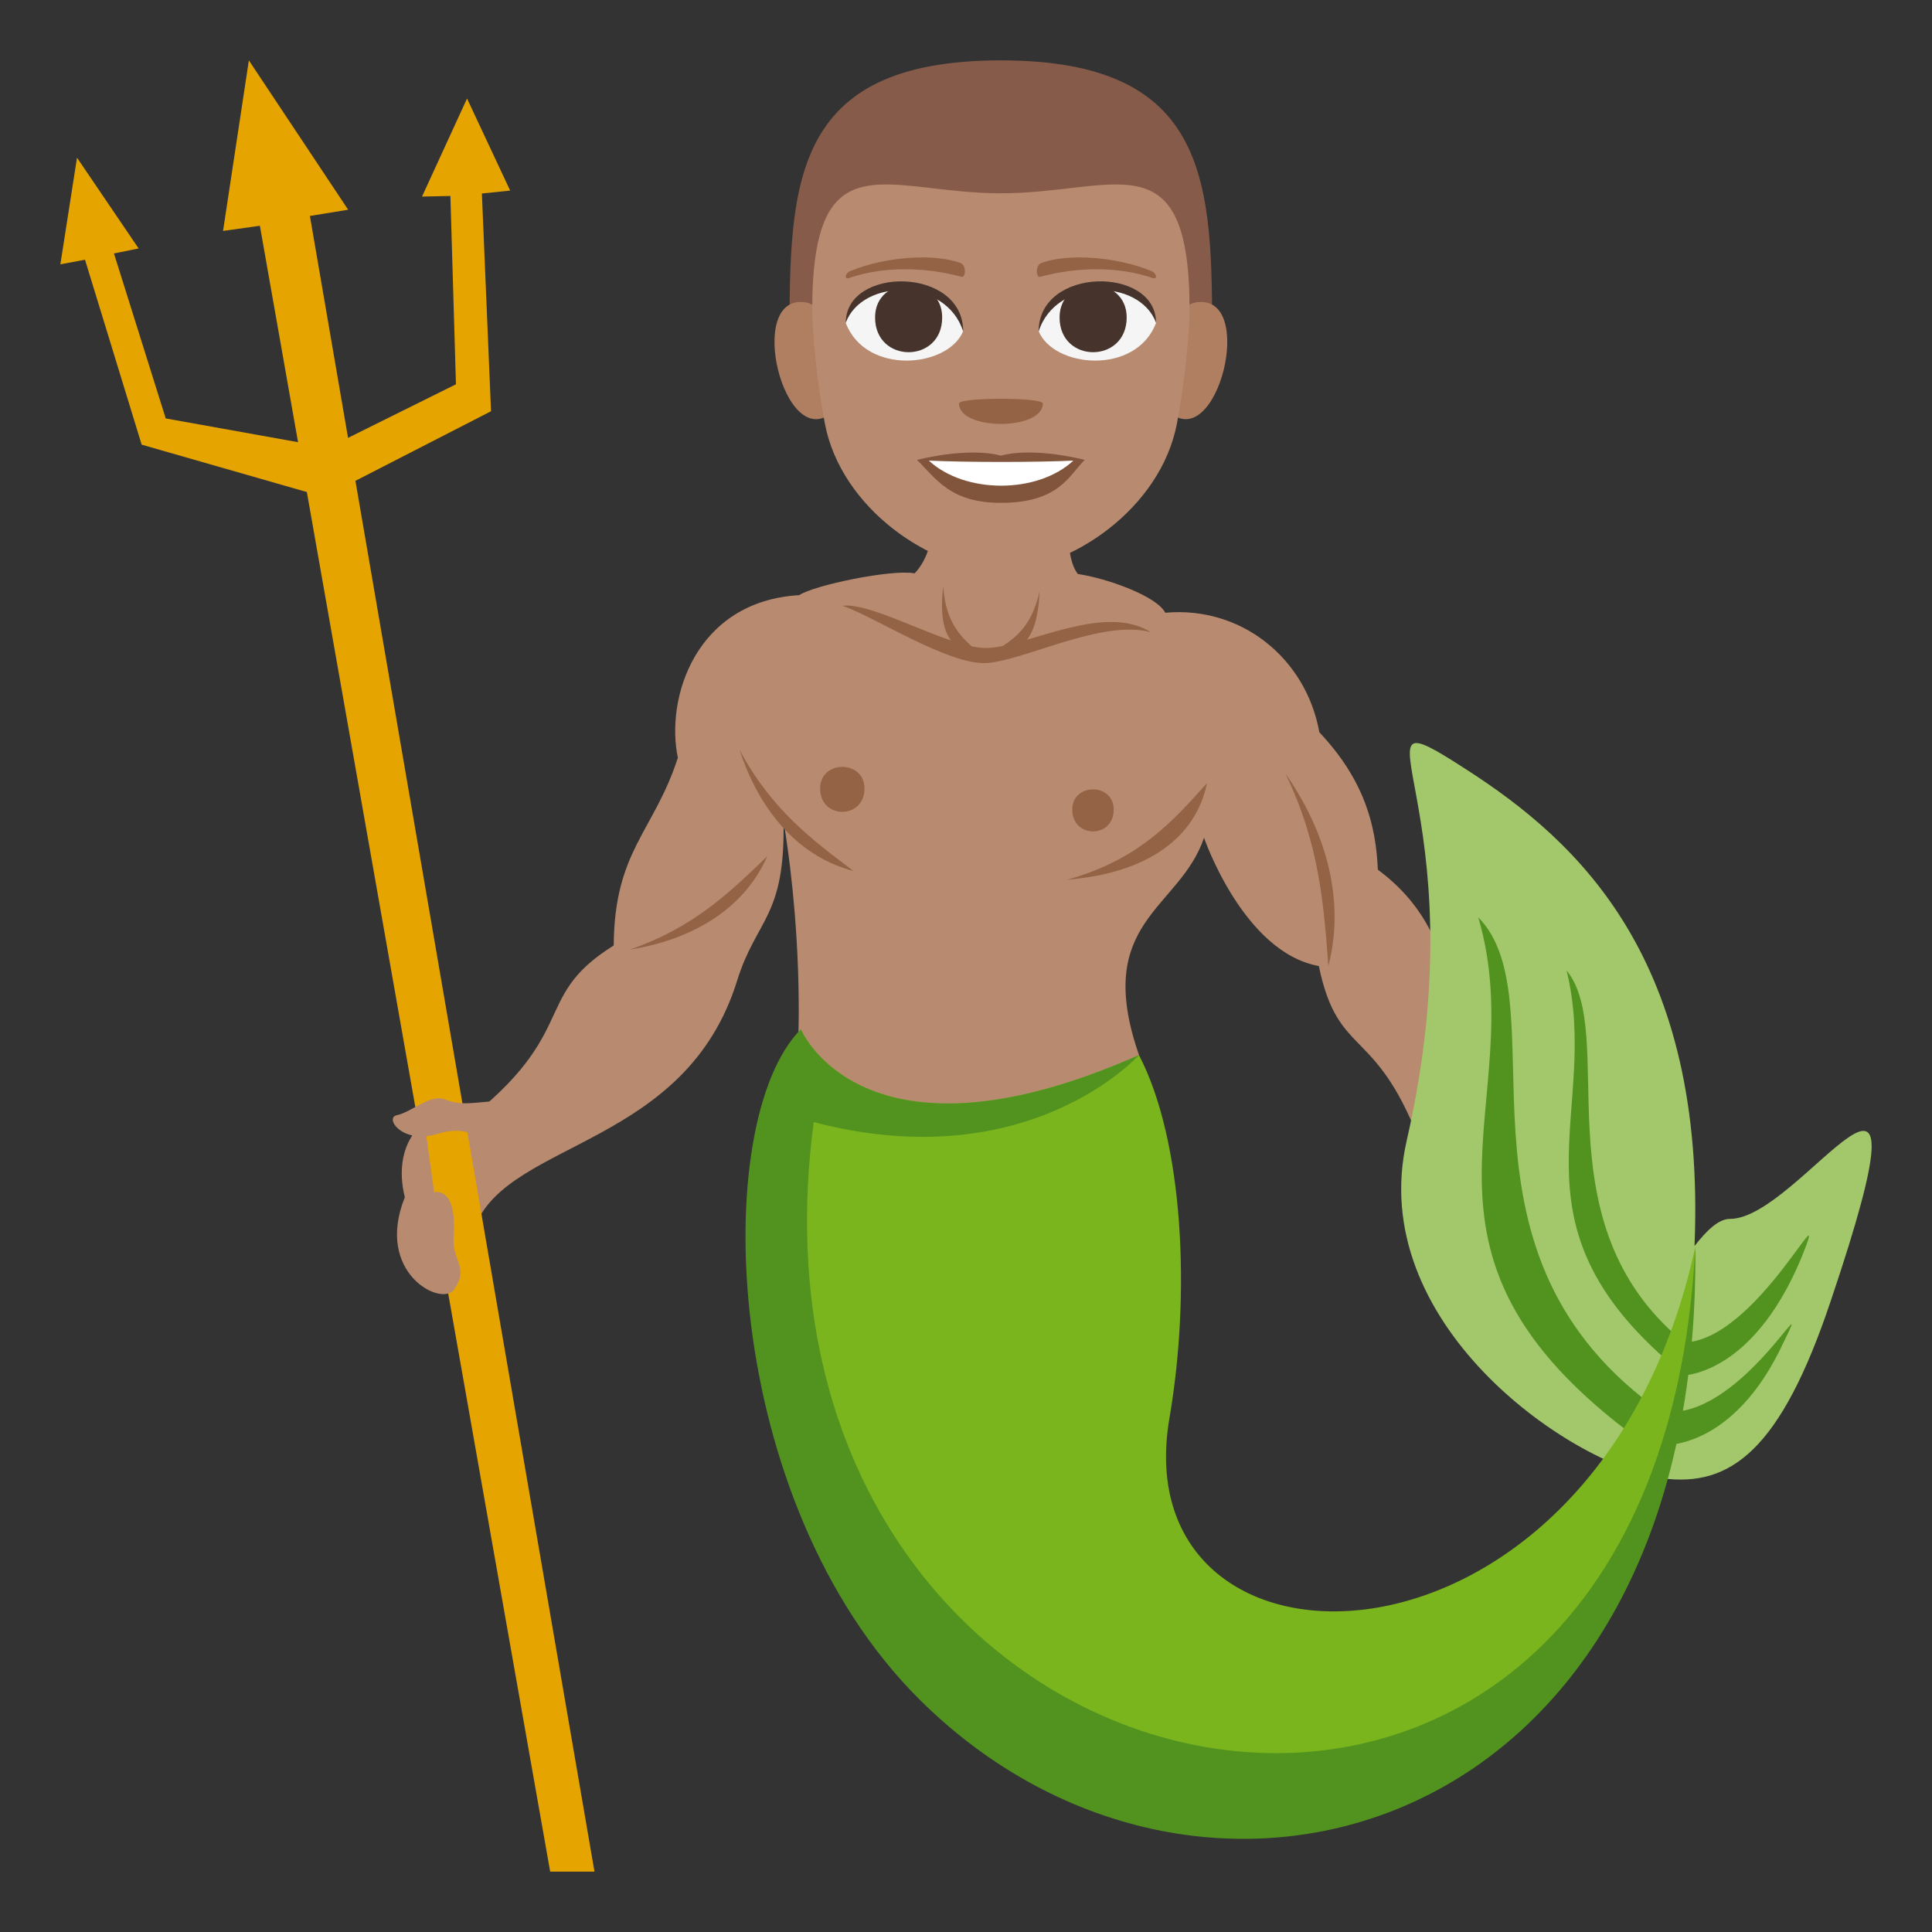 <?xml version="1.0" encoding="utf-8"?>
<!-- Generator: Adobe Illustrator 15.0.0, SVG Export Plug-In . SVG Version: 6.00 Build 0)  -->
<!DOCTYPE svg PUBLIC "-//W3C//DTD SVG 1.1//EN" "http://www.w3.org/Graphics/SVG/1.1/DTD/svg11.dtd">
<svg version="1.1" id="Layer_1" xmlns="http://www.w3.org/2000/svg" xmlns:xlink="http://www.w3.org/1999/xlink" x="0px" y="0px"
	 width="64px" height="64px" viewBox="0 0 64 64" enable-background="new 0 0 64 64" xml:space="preserve">
<rect x="0" y="0" width="64" height="64" fill="#333333" stroke="none"/>
<path fill="#B88A6F" d="M45.643,28.809c-0.063-1.465-0.438-2.956-1.938-4.553c-0.438-2.438-2.574-4.187-5.104-3.958
	c-0.271-0.542-1.904-1.136-2.896-1.284c-0.564-0.713-0.219-2.941-0.219-2.941h-4.6c0,0,0.326,1.969-0.588,2.92
	c-0.75-0.145-3.332,0.392-3.822,0.722c-3.43,0.199-4.438,3.406-4.021,5.386c-0.791,2.448-2.104,3.073-2.125,6.219
	c-2.863,1.786-0.938,2.938-5.441,6.232c-0.588,0.398,0.676,3.709,0.873,3.012c1.178-2.789,6.953-2.607,8.654-8.072
	c0.641-2.061,1.602-2.104,1.539-5.297c0.705,4.316,0.465,7.775,0.465,7.775c4.766,5.997,11.311-0.02,11.311-0.02
	c-1.545-4.445,1.344-4.808,2.154-7.198c0,0,1.301,3.797,3.803,4.249c0.656,3.156,1.924,1.881,3.461,6.129l1.713-1.745
	C47.861,33.943,48.561,30.979,45.643,28.809z"/>
<polygon fill="#E6A400" points="18.225,62 8.609,7.479 7.389,7.65 8.244,2 11.533,6.947 10.266,7.154 19.693,62 "/>
<path fill="#946346" d="M27.168,26.121c0,1.031,1.469,1.031,1.469,0C28.637,25.164,27.168,25.164,27.168,26.121z"/>
<path fill="#946346" d="M35.52,26.818c0,0.965,1.373,0.965,1.373,0C36.893,25.926,35.52,25.926,35.52,26.818z"/>
<polygon fill="#E6A400" points="2.551,5.223 2,8.756 2.816,8.604 4.693,14.73 10.693,16.451 10.328,14.73 5.49,13.861 3.775,8.396 
	4.592,8.23 "/>
<polygon fill="#E6A400" points="15.471,3.264 16.9,6.313 15.963,6.41 16.266,13.623 11.207,16.219 11.287,14.625 15.104,12.73 
	14.92,6.492 13.98,6.512 "/>
<path fill="#B88A6F" d="M16.441,36.469c-0.932,0.08-1.184,0.146-1.711-0.051c-0.49-0.182-1.072,0.416-1.594,0.527
	c-0.4,0.088,0.195,0.99,1.398,0.605c0.895-0.283,1.42,0.18,1.609,0.223C16.332,37.811,18.578,36.285,16.441,36.469z"/>
<path fill="#B88A6F" d="M14.381,39.498c0,0,0.766-0.236,0.646,1.451c-0.061,0.865,0.537,1.008,0.012,1.771
	c-0.402,0.582-2.639-0.543-1.629-3.059c-0.43-1.77,0.65-2.492,0.65-2.492L14.381,39.498z"/>
<path fill="#A3C86B" d="M46.6,37.779c-1.375,5.995,5.307,10.691,8.453,11.191c2.26,0.3,3.93-0.9,5.6-5.896
	c3.637-10.791-0.982-2.697-3.34-2.697c-0.395,0-0.787,0.4-1.18,0.899c0.393-9.493-3.834-13.391-7.566-15.79
	C44.242,22.688,49.156,26.586,46.6,37.779z"/>
<path fill="#529320" d="M48.969,30.386c1.834,6.25-3.291,10.99,5.297,17.285c0.24,0.177,0.732-0.92,0.49-1.1
	C47.572,41.229,51.73,33.194,48.969,30.386z"/>
<path fill="#529320" d="M51.895,32.147c1.137,4.658-2.041,8.19,3.285,12.882c0.15,0.132,0.455-0.686,0.305-0.819
	C51.027,40.229,53.607,34.241,51.895,32.147z"/>
<path fill="#529320" d="M59.67,41.675c-1.67,3.997-4.029,3.897-4.029,3.897l0.098-1.099C58.195,44.474,60.752,38.978,59.67,41.675z"
	/>
<path fill="#529320" d="M59.08,44.474c-1.67,3.597-4.027,3.397-4.027,3.397l0.293-1.099C57.803,46.772,60.16,42.275,59.08,44.474z"
	/>
<path fill="#7AB51D" d="M26.529,34.096c0,0,2.047,4.908,11.201,0.854c1.471,2.825,1.721,7.886,1.01,12.024
	c-1.602,9.318,14.148,9.318,17.418-5.663c0,17.106-15.58,23.064-24.955,13.731C24.619,48.487,25.416,38.596,26.529,34.096z"/>
<path fill="#529320" d="M26.529,34.096c0,0,2.047,4.908,11.201,0.854c0,0-3.65,4.089-10.775,2.221
	c-3.125,23.654,27.867,30.148,29.203,4.141c0.23,19.604-16.328,24.314-25.703,14.981C23.871,49.737,23.484,37.17,26.529,34.096z"/>
<path fill="#946346" d="M44.004,31.994c-0.152-1.958-0.279-4.012-1.424-6.371C44.08,27.769,44.518,30.036,44.004,31.994z"/>
<path fill="#946346" d="M25.416,28.366c-1.188,1.141-2.41,2.357-4.561,3.093C23.152,31.095,24.725,29.95,25.416,28.366z"/>
<path fill="#946346" d="M28.273,28.853c-1.314-0.994-2.709-2.008-3.775-4.016C25.221,27.048,26.6,28.42,28.273,28.853z"/>
<path fill="#946346" d="M39.984,25.943c-1.107,1.224-2.23,2.532-4.629,3.198C38.045,28.922,39.615,27.728,39.984,25.943z"/>
<path fill="#946346" d="M27.902,20.068c0.975,0.306,3.529,1.978,4.781,1.896s3.84-1.459,5.439-1.021
	c-1.543-0.979-4.076,0.469-5.402,0.522C31.506,21.516,28.934,19.928,27.902,20.068z"/>
<path fill="#946346" d="M34.434,19.597c-0.271,1.234-0.893,1.6-1.473,1.971C33.836,21.741,34.391,21.095,34.434,19.597z"/>
<path fill="#946346" d="M31.248,19.417c0.074,1.262,0.631,1.719,1.145,2.177C31.5,21.628,31.055,20.902,31.248,19.417z"/>
<path fill="#875B49" d="M33.154,2c-7,0-7,4.141-7,9.32h14C40.154,6.141,40.154,2,33.154,2z"/>
<g>
	<path fill="#B07E61" d="M27.605,13.623c0.75-0.699,0.068-3.438-0.898-3.604C24.641,9.668,25.986,15.129,27.605,13.623z"/>
</g>
<g>
	<path fill="#B07E61" d="M38.705,13.623c-0.75-0.699-0.068-3.438,0.898-3.604C41.67,9.668,40.324,15.129,38.705,13.623z"/>
</g>
<path fill="#B88A6F" d="M39.406,10.271c0-5.742-2.455-3.868-6.25-3.868s-6.25-1.874-6.25,3.868c0,0,0.014,1.623,0.418,3.756
	c0.535,2.821,3.539,4.861,5.832,4.861c2.291,0,5.297-2.04,5.832-4.861C39.393,11.895,39.406,10.271,39.406,10.271z"/>
<path fill="#80553C" d="M33.156,15.094c-1.119-0.297-2.779,0.141-2.779,0.141c0.633,0.619,1.096,1.422,2.779,1.422
	c1.928,0,2.256-0.911,2.777-1.422C35.934,15.234,34.273,14.796,33.156,15.094z"/>
<g>
	<path fill="#FFFFFF" d="M30.77,15.258c1.188,1.104,3.592,1.111,4.787,0C34.289,15.317,32.045,15.318,30.77,15.258z"/>
</g>
<path fill="#F5F5F5" d="M38.295,10.701c-0.67,1.742-3.391,1.486-3.889,0.268C34.785,9.01,37.928,8.842,38.295,10.701z"/>
<path fill="#45332C" d="M35.1,10.515c0,1.536,2.223,1.536,2.223,0C37.322,9.088,35.1,9.088,35.1,10.515z"/>
<path fill="#45332C" d="M38.295,10.688c0-1.871-3.889-1.871-3.889,0.296C34.961,9.206,37.738,9.206,38.295,10.688z"/>
<path fill="#F5F5F5" d="M28.018,10.701c0.668,1.742,3.391,1.486,3.889,0.268C31.527,9.01,28.385,8.842,28.018,10.701z"/>
<path fill="#45332C" d="M31.211,10.515c0,1.536-2.223,1.536-2.223,0C28.988,9.088,31.211,9.088,31.211,10.515z"/>
<path fill="#45332C" d="M28.018,10.688c0-1.87,3.889-1.87,3.889,0.295C31.35,9.206,28.572,9.206,28.018,10.688z"/>
<g>
	<path fill="#946346" d="M38.146,8.98c-1.193-0.492-2.828-0.588-3.666-0.261c-0.178,0.069-0.172,0.493-0.016,0.45
		c1.203-0.328,2.588-0.353,3.727,0.044C38.344,9.268,38.326,9.054,38.146,8.98z"/>
	<path fill="#946346" d="M28.164,8.98c1.193-0.492,2.828-0.588,3.668-0.261c0.176,0.069,0.17,0.493,0.014,0.45
		c-1.203-0.328-2.588-0.353-3.727,0.044C27.967,9.268,27.986,9.054,28.164,8.98z"/>
</g>
<path fill="#946346" d="M34.545,13.366c0,0.903-2.777,0.903-2.777,0C31.768,13.158,34.545,13.158,34.545,13.366z"/>
</svg>

